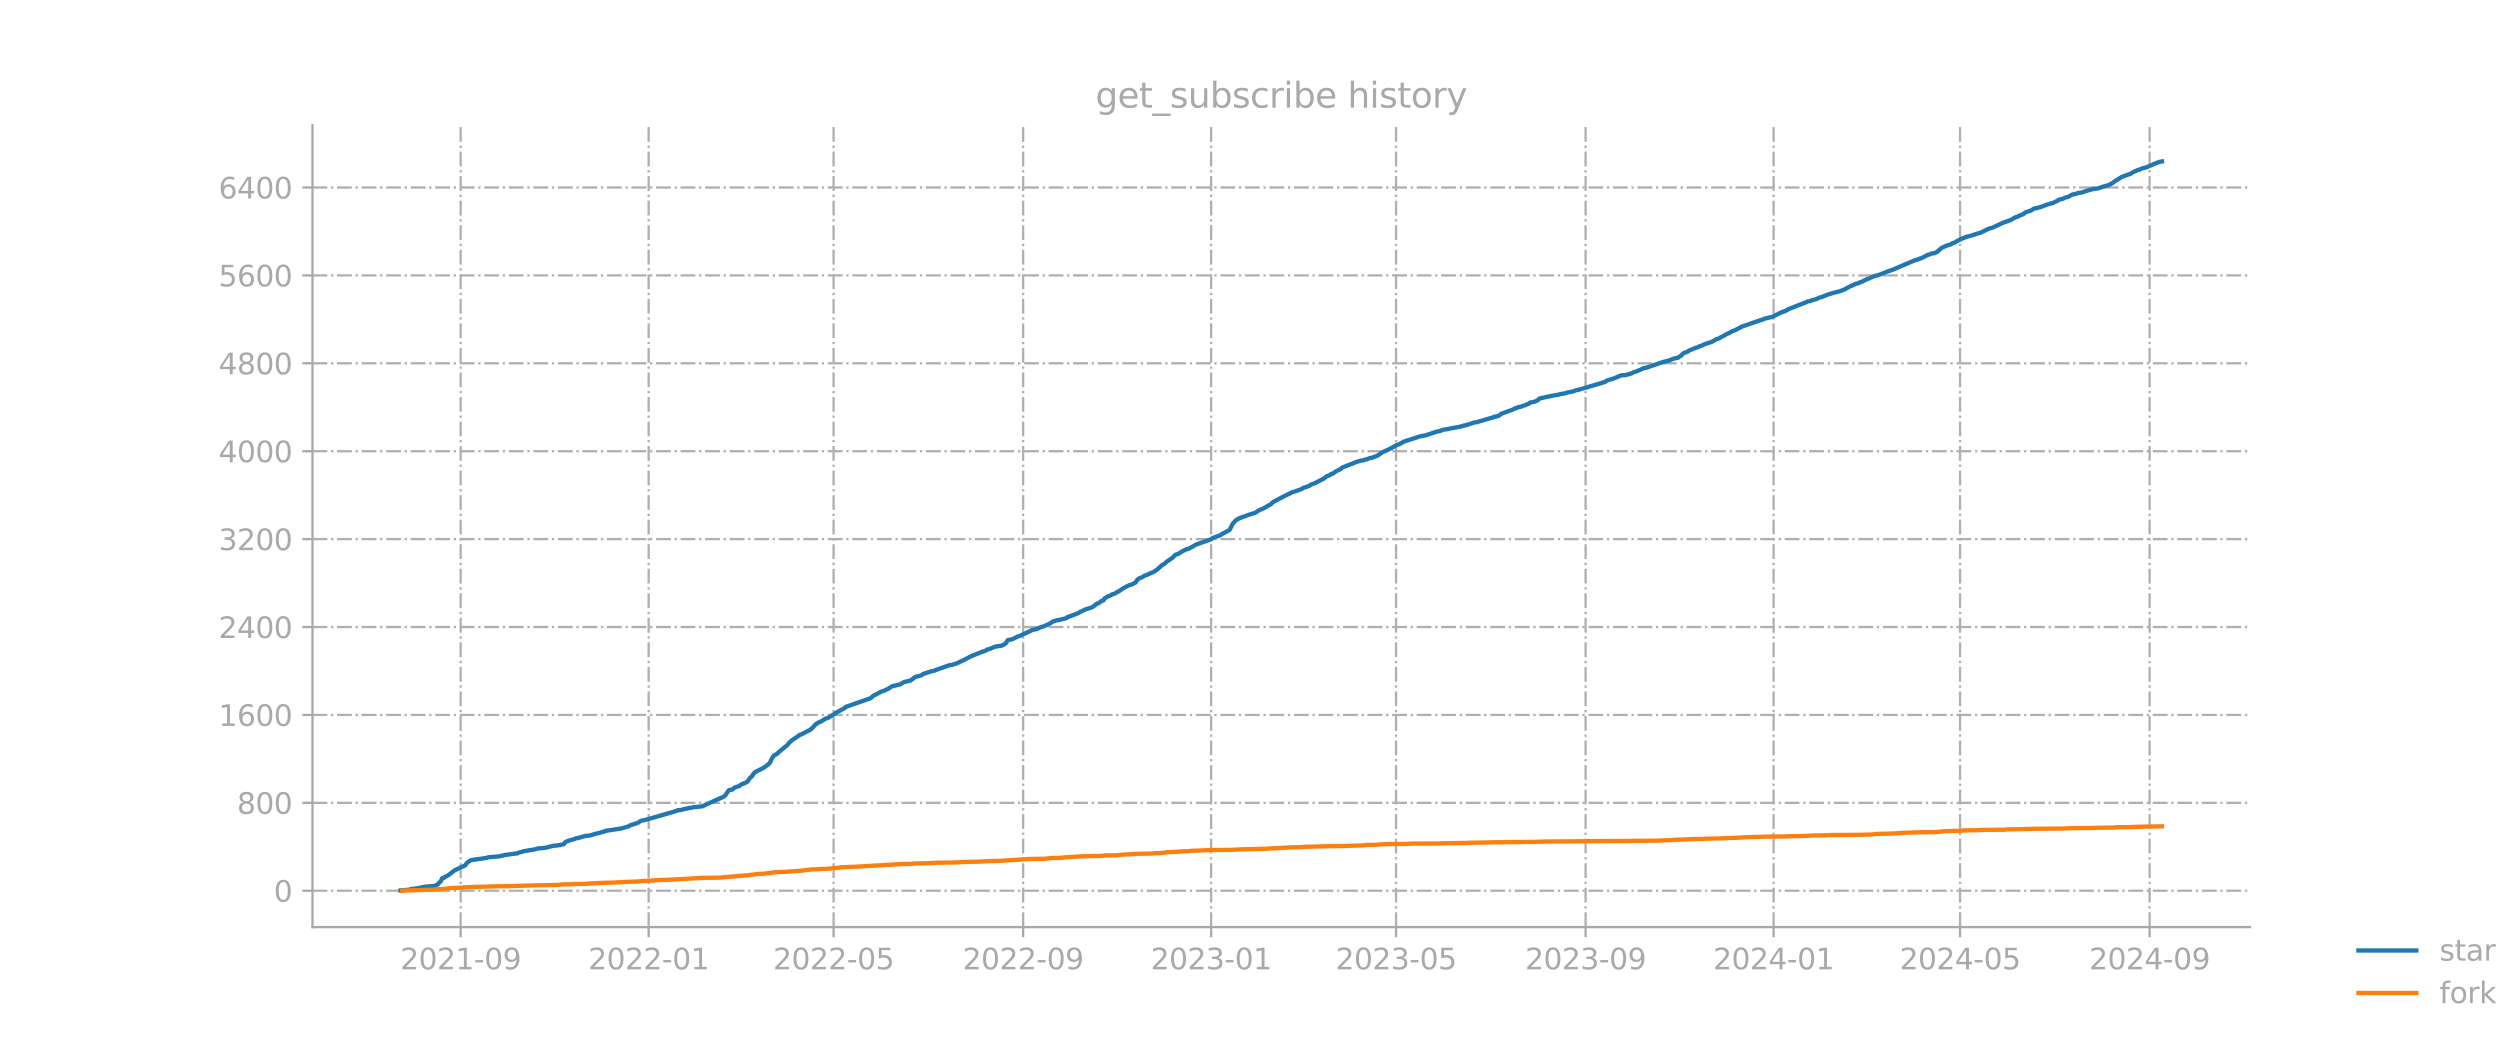 <?xml version="1.0" encoding="utf-8" standalone="no"?>
<!DOCTYPE svg PUBLIC "-//W3C//DTD SVG 1.1//EN"
  "http://www.w3.org/Graphics/SVG/1.1/DTD/svg11.dtd">
<svg xmlns:xlink="http://www.w3.org/1999/xlink" width="864pt" height="360pt" viewBox="0 0 864 360" xmlns="http://www.w3.org/2000/svg" version="1.1">
 <defs>
  <style type="text/css">*{stroke-linejoin: round; stroke-linecap: butt}</style>
 </defs>
 <g id="figure_1">
  <g id="patch_1">
   <path d="M 0 360 
L 864 360 
L 864 0 
L 0 0 
L 0 360 
z
" style="fill: none; opacity: 0"/>
  </g>
  <g id="axes_1">
   <g id="patch_2">
    <path d="M 108 320.4 
L 777.6 320.4 
L 777.6 43.2 
L 108 43.2 
L 108 320.4 
z
" style="fill: none; opacity: 0"/>
   </g>
   <g id="matplotlib.axis_1">
    <g id="xtick_1">
     <g id="line2d_1">
      <path d="M 159.207 320.4 
L 159.207 43.2 
" clip-path="url(#p346db6ccb6)" style="fill: none; stroke-dasharray: 5.12,1.28,0.8,1.28; stroke-dashoffset: 0; stroke: #b0b0b0; stroke-width: 0.8"/>
     </g>
     <g id="line2d_2">
      <defs>
       <path id="m06e0263da1" d="M 0 0 
L 0 3.5 
" style="stroke: #a9a9a9; stroke-width: 0.8"/>
      </defs>
      <g>
       <use xlink:href="#m06e0263da1" x="159.207" y="320.4" style="fill: #a9a9a9; stroke: #a9a9a9; stroke-width: 0.8"/>
      </g>
     </g>
     <g id="text_1">
      <!-- 2021-09 -->
      <g style="fill: #a9a9a9" transform="translate(138.315 334.998) scale(0.1 -0.1)">
       <defs>
        <path id="DejaVuSans-32" d="M 1228 531 
L 3431 531 
L 3431 0 
L 469 0 
L 469 531 
Q 828 903 1448 1529 
Q 2069 2156 2228 2338 
Q 2531 2678 2651 2914 
Q 2772 3150 2772 3378 
Q 2772 3750 2511 3984 
Q 2250 4219 1831 4219 
Q 1534 4219 1204 4116 
Q 875 4013 500 3803 
L 500 4441 
Q 881 4594 1212 4672 
Q 1544 4750 1819 4750 
Q 2544 4750 2975 4387 
Q 3406 4025 3406 3419 
Q 3406 3131 3298 2873 
Q 3191 2616 2906 2266 
Q 2828 2175 2409 1742 
Q 1991 1309 1228 531 
z
" transform="scale(0.016)"/>
        <path id="DejaVuSans-30" d="M 2034 4250 
Q 1547 4250 1301 3770 
Q 1056 3291 1056 2328 
Q 1056 1369 1301 889 
Q 1547 409 2034 409 
Q 2525 409 2770 889 
Q 3016 1369 3016 2328 
Q 3016 3291 2770 3770 
Q 2525 4250 2034 4250 
z
M 2034 4750 
Q 2819 4750 3233 4129 
Q 3647 3509 3647 2328 
Q 3647 1150 3233 529 
Q 2819 -91 2034 -91 
Q 1250 -91 836 529 
Q 422 1150 422 2328 
Q 422 3509 836 4129 
Q 1250 4750 2034 4750 
z
" transform="scale(0.016)"/>
        <path id="DejaVuSans-31" d="M 794 531 
L 1825 531 
L 1825 4091 
L 703 3866 
L 703 4441 
L 1819 4666 
L 2450 4666 
L 2450 531 
L 3481 531 
L 3481 0 
L 794 0 
L 794 531 
z
" transform="scale(0.016)"/>
        <path id="DejaVuSans-2d" d="M 313 2009 
L 1997 2009 
L 1997 1497 
L 313 1497 
L 313 2009 
z
" transform="scale(0.016)"/>
        <path id="DejaVuSans-39" d="M 703 97 
L 703 672 
Q 941 559 1184 500 
Q 1428 441 1663 441 
Q 2288 441 2617 861 
Q 2947 1281 2994 2138 
Q 2813 1869 2534 1725 
Q 2256 1581 1919 1581 
Q 1219 1581 811 2004 
Q 403 2428 403 3163 
Q 403 3881 828 4315 
Q 1253 4750 1959 4750 
Q 2769 4750 3195 4129 
Q 3622 3509 3622 2328 
Q 3622 1225 3098 567 
Q 2575 -91 1691 -91 
Q 1453 -91 1209 -44 
Q 966 3 703 97 
z
M 1959 2075 
Q 2384 2075 2632 2365 
Q 2881 2656 2881 3163 
Q 2881 3666 2632 3958 
Q 2384 4250 1959 4250 
Q 1534 4250 1286 3958 
Q 1038 3666 1038 3163 
Q 1038 2656 1286 2365 
Q 1534 2075 1959 2075 
z
" transform="scale(0.016)"/>
       </defs>
       <use xlink:href="#DejaVuSans-32"/>
       <use xlink:href="#DejaVuSans-30" x="63.623"/>
       <use xlink:href="#DejaVuSans-32" x="127.246"/>
       <use xlink:href="#DejaVuSans-31" x="190.869"/>
       <use xlink:href="#DejaVuSans-2d" x="254.492"/>
       <use xlink:href="#DejaVuSans-30" x="290.576"/>
       <use xlink:href="#DejaVuSans-39" x="354.199"/>
      </g>
     </g>
    </g>
    <g id="xtick_2">
     <g id="line2d_3">
      <path d="M 224.18 320.4 
L 224.18 43.2 
" clip-path="url(#p346db6ccb6)" style="fill: none; stroke-dasharray: 5.12,1.28,0.8,1.28; stroke-dashoffset: 0; stroke: #b0b0b0; stroke-width: 0.8"/>
     </g>
     <g id="line2d_4">
      <g>
       <use xlink:href="#m06e0263da1" x="224.18" y="320.4" style="fill: #a9a9a9; stroke: #a9a9a9; stroke-width: 0.8"/>
      </g>
     </g>
     <g id="text_2">
      <!-- 2022-01 -->
      <g style="fill: #a9a9a9" transform="translate(203.289 334.998) scale(0.1 -0.1)">
       <use xlink:href="#DejaVuSans-32"/>
       <use xlink:href="#DejaVuSans-30" x="63.623"/>
       <use xlink:href="#DejaVuSans-32" x="127.246"/>
       <use xlink:href="#DejaVuSans-32" x="190.869"/>
       <use xlink:href="#DejaVuSans-2d" x="254.492"/>
       <use xlink:href="#DejaVuSans-30" x="290.576"/>
       <use xlink:href="#DejaVuSans-31" x="354.199"/>
      </g>
     </g>
    </g>
    <g id="xtick_3">
     <g id="line2d_5">
      <path d="M 288.088 320.4 
L 288.088 43.2 
" clip-path="url(#p346db6ccb6)" style="fill: none; stroke-dasharray: 5.12,1.28,0.8,1.28; stroke-dashoffset: 0; stroke: #b0b0b0; stroke-width: 0.8"/>
     </g>
     <g id="line2d_6">
      <g>
       <use xlink:href="#m06e0263da1" x="288.088" y="320.4" style="fill: #a9a9a9; stroke: #a9a9a9; stroke-width: 0.8"/>
      </g>
     </g>
     <g id="text_3">
      <!-- 2022-05 -->
      <g style="fill: #a9a9a9" transform="translate(267.197 334.998) scale(0.1 -0.1)">
       <defs>
        <path id="DejaVuSans-35" d="M 691 4666 
L 3169 4666 
L 3169 4134 
L 1269 4134 
L 1269 2991 
Q 1406 3038 1543 3061 
Q 1681 3084 1819 3084 
Q 2600 3084 3056 2656 
Q 3513 2228 3513 1497 
Q 3513 744 3044 326 
Q 2575 -91 1722 -91 
Q 1428 -91 1123 -41 
Q 819 9 494 109 
L 494 744 
Q 775 591 1075 516 
Q 1375 441 1709 441 
Q 2250 441 2565 725 
Q 2881 1009 2881 1497 
Q 2881 1984 2565 2268 
Q 2250 2553 1709 2553 
Q 1456 2553 1204 2497 
Q 953 2441 691 2322 
L 691 4666 
z
" transform="scale(0.016)"/>
       </defs>
       <use xlink:href="#DejaVuSans-32"/>
       <use xlink:href="#DejaVuSans-30" x="63.623"/>
       <use xlink:href="#DejaVuSans-32" x="127.246"/>
       <use xlink:href="#DejaVuSans-32" x="190.869"/>
       <use xlink:href="#DejaVuSans-2d" x="254.492"/>
       <use xlink:href="#DejaVuSans-30" x="290.576"/>
       <use xlink:href="#DejaVuSans-35" x="354.199"/>
      </g>
     </g>
    </g>
    <g id="xtick_4">
     <g id="line2d_7">
      <path d="M 353.595 320.4 
L 353.595 43.2 
" clip-path="url(#p346db6ccb6)" style="fill: none; stroke-dasharray: 5.12,1.28,0.8,1.28; stroke-dashoffset: 0; stroke: #b0b0b0; stroke-width: 0.8"/>
     </g>
     <g id="line2d_8">
      <g>
       <use xlink:href="#m06e0263da1" x="353.595" y="320.4" style="fill: #a9a9a9; stroke: #a9a9a9; stroke-width: 0.8"/>
      </g>
     </g>
     <g id="text_4">
      <!-- 2022-09 -->
      <g style="fill: #a9a9a9" transform="translate(332.703 334.998) scale(0.1 -0.1)">
       <use xlink:href="#DejaVuSans-32"/>
       <use xlink:href="#DejaVuSans-30" x="63.623"/>
       <use xlink:href="#DejaVuSans-32" x="127.246"/>
       <use xlink:href="#DejaVuSans-32" x="190.869"/>
       <use xlink:href="#DejaVuSans-2d" x="254.492"/>
       <use xlink:href="#DejaVuSans-30" x="290.576"/>
       <use xlink:href="#DejaVuSans-39" x="354.199"/>
      </g>
     </g>
    </g>
    <g id="xtick_5">
     <g id="line2d_9">
      <path d="M 418.568 320.4 
L 418.568 43.2 
" clip-path="url(#p346db6ccb6)" style="fill: none; stroke-dasharray: 5.12,1.28,0.8,1.28; stroke-dashoffset: 0; stroke: #b0b0b0; stroke-width: 0.8"/>
     </g>
     <g id="line2d_10">
      <g>
       <use xlink:href="#m06e0263da1" x="418.568" y="320.4" style="fill: #a9a9a9; stroke: #a9a9a9; stroke-width: 0.8"/>
      </g>
     </g>
     <g id="text_5">
      <!-- 2023-01 -->
      <g style="fill: #a9a9a9" transform="translate(397.677 334.998) scale(0.1 -0.1)">
       <defs>
        <path id="DejaVuSans-33" d="M 2597 2516 
Q 3050 2419 3304 2112 
Q 3559 1806 3559 1356 
Q 3559 666 3084 287 
Q 2609 -91 1734 -91 
Q 1441 -91 1130 -33 
Q 819 25 488 141 
L 488 750 
Q 750 597 1062 519 
Q 1375 441 1716 441 
Q 2309 441 2620 675 
Q 2931 909 2931 1356 
Q 2931 1769 2642 2001 
Q 2353 2234 1838 2234 
L 1294 2234 
L 1294 2753 
L 1863 2753 
Q 2328 2753 2575 2939 
Q 2822 3125 2822 3475 
Q 2822 3834 2567 4026 
Q 2313 4219 1838 4219 
Q 1578 4219 1281 4162 
Q 984 4106 628 3988 
L 628 4550 
Q 988 4650 1302 4700 
Q 1616 4750 1894 4750 
Q 2613 4750 3031 4423 
Q 3450 4097 3450 3541 
Q 3450 3153 3228 2886 
Q 3006 2619 2597 2516 
z
" transform="scale(0.016)"/>
       </defs>
       <use xlink:href="#DejaVuSans-32"/>
       <use xlink:href="#DejaVuSans-30" x="63.623"/>
       <use xlink:href="#DejaVuSans-32" x="127.246"/>
       <use xlink:href="#DejaVuSans-33" x="190.869"/>
       <use xlink:href="#DejaVuSans-2d" x="254.492"/>
       <use xlink:href="#DejaVuSans-30" x="290.576"/>
       <use xlink:href="#DejaVuSans-31" x="354.199"/>
      </g>
     </g>
    </g>
    <g id="xtick_6">
     <g id="line2d_11">
      <path d="M 482.476 320.4 
L 482.476 43.2 
" clip-path="url(#p346db6ccb6)" style="fill: none; stroke-dasharray: 5.12,1.28,0.8,1.28; stroke-dashoffset: 0; stroke: #b0b0b0; stroke-width: 0.8"/>
     </g>
     <g id="line2d_12">
      <g>
       <use xlink:href="#m06e0263da1" x="482.476" y="320.4" style="fill: #a9a9a9; stroke: #a9a9a9; stroke-width: 0.8"/>
      </g>
     </g>
     <g id="text_6">
      <!-- 2023-05 -->
      <g style="fill: #a9a9a9" transform="translate(461.585 334.998) scale(0.1 -0.1)">
       <use xlink:href="#DejaVuSans-32"/>
       <use xlink:href="#DejaVuSans-30" x="63.623"/>
       <use xlink:href="#DejaVuSans-32" x="127.246"/>
       <use xlink:href="#DejaVuSans-33" x="190.869"/>
       <use xlink:href="#DejaVuSans-2d" x="254.492"/>
       <use xlink:href="#DejaVuSans-30" x="290.576"/>
       <use xlink:href="#DejaVuSans-35" x="354.199"/>
      </g>
     </g>
    </g>
    <g id="xtick_7">
     <g id="line2d_13">
      <path d="M 547.983 320.4 
L 547.983 43.2 
" clip-path="url(#p346db6ccb6)" style="fill: none; stroke-dasharray: 5.12,1.28,0.8,1.28; stroke-dashoffset: 0; stroke: #b0b0b0; stroke-width: 0.8"/>
     </g>
     <g id="line2d_14">
      <g>
       <use xlink:href="#m06e0263da1" x="547.983" y="320.4" style="fill: #a9a9a9; stroke: #a9a9a9; stroke-width: 0.8"/>
      </g>
     </g>
     <g id="text_7">
      <!-- 2023-09 -->
      <g style="fill: #a9a9a9" transform="translate(527.091 334.998) scale(0.1 -0.1)">
       <use xlink:href="#DejaVuSans-32"/>
       <use xlink:href="#DejaVuSans-30" x="63.623"/>
       <use xlink:href="#DejaVuSans-32" x="127.246"/>
       <use xlink:href="#DejaVuSans-33" x="190.869"/>
       <use xlink:href="#DejaVuSans-2d" x="254.492"/>
       <use xlink:href="#DejaVuSans-30" x="290.576"/>
       <use xlink:href="#DejaVuSans-39" x="354.199"/>
      </g>
     </g>
    </g>
    <g id="xtick_8">
     <g id="line2d_15">
      <path d="M 612.956 320.4 
L 612.956 43.2 
" clip-path="url(#p346db6ccb6)" style="fill: none; stroke-dasharray: 5.12,1.28,0.8,1.28; stroke-dashoffset: 0; stroke: #b0b0b0; stroke-width: 0.8"/>
     </g>
     <g id="line2d_16">
      <g>
       <use xlink:href="#m06e0263da1" x="612.956" y="320.4" style="fill: #a9a9a9; stroke: #a9a9a9; stroke-width: 0.8"/>
      </g>
     </g>
     <g id="text_8">
      <!-- 2024-01 -->
      <g style="fill: #a9a9a9" transform="translate(592.065 334.998) scale(0.1 -0.1)">
       <defs>
        <path id="DejaVuSans-34" d="M 2419 4116 
L 825 1625 
L 2419 1625 
L 2419 4116 
z
M 2253 4666 
L 3047 4666 
L 3047 1625 
L 3713 1625 
L 3713 1100 
L 3047 1100 
L 3047 0 
L 2419 0 
L 2419 1100 
L 313 1100 
L 313 1709 
L 2253 4666 
z
" transform="scale(0.016)"/>
       </defs>
       <use xlink:href="#DejaVuSans-32"/>
       <use xlink:href="#DejaVuSans-30" x="63.623"/>
       <use xlink:href="#DejaVuSans-32" x="127.246"/>
       <use xlink:href="#DejaVuSans-34" x="190.869"/>
       <use xlink:href="#DejaVuSans-2d" x="254.492"/>
       <use xlink:href="#DejaVuSans-30" x="290.576"/>
       <use xlink:href="#DejaVuSans-31" x="354.199"/>
      </g>
     </g>
    </g>
    <g id="xtick_9">
     <g id="line2d_17">
      <path d="M 677.397 320.4 
L 677.397 43.2 
" clip-path="url(#p346db6ccb6)" style="fill: none; stroke-dasharray: 5.12,1.28,0.8,1.28; stroke-dashoffset: 0; stroke: #b0b0b0; stroke-width: 0.8"/>
     </g>
     <g id="line2d_18">
      <g>
       <use xlink:href="#m06e0263da1" x="677.397" y="320.4" style="fill: #a9a9a9; stroke: #a9a9a9; stroke-width: 0.8"/>
      </g>
     </g>
     <g id="text_9">
      <!-- 2024-05 -->
      <g style="fill: #a9a9a9" transform="translate(656.506 334.998) scale(0.1 -0.1)">
       <use xlink:href="#DejaVuSans-32"/>
       <use xlink:href="#DejaVuSans-30" x="63.623"/>
       <use xlink:href="#DejaVuSans-32" x="127.246"/>
       <use xlink:href="#DejaVuSans-34" x="190.869"/>
       <use xlink:href="#DejaVuSans-2d" x="254.492"/>
       <use xlink:href="#DejaVuSans-30" x="290.576"/>
       <use xlink:href="#DejaVuSans-35" x="354.199"/>
      </g>
     </g>
    </g>
    <g id="xtick_10">
     <g id="line2d_19">
      <path d="M 742.903 320.4 
L 742.903 43.2 
" clip-path="url(#p346db6ccb6)" style="fill: none; stroke-dasharray: 5.12,1.28,0.8,1.28; stroke-dashoffset: 0; stroke: #b0b0b0; stroke-width: 0.8"/>
     </g>
     <g id="line2d_20">
      <g>
       <use xlink:href="#m06e0263da1" x="742.903" y="320.4" style="fill: #a9a9a9; stroke: #a9a9a9; stroke-width: 0.8"/>
      </g>
     </g>
     <g id="text_10">
      <!-- 2024-09 -->
      <g style="fill: #a9a9a9" transform="translate(722.012 334.998) scale(0.1 -0.1)">
       <use xlink:href="#DejaVuSans-32"/>
       <use xlink:href="#DejaVuSans-30" x="63.623"/>
       <use xlink:href="#DejaVuSans-32" x="127.246"/>
       <use xlink:href="#DejaVuSans-34" x="190.869"/>
       <use xlink:href="#DejaVuSans-2d" x="254.492"/>
       <use xlink:href="#DejaVuSans-30" x="290.576"/>
       <use xlink:href="#DejaVuSans-39" x="354.199"/>
      </g>
     </g>
    </g>
   </g>
   <g id="matplotlib.axis_2">
    <g id="ytick_1">
     <g id="line2d_21">
      <path d="M 108 307.838 
L 777.6 307.838 
" clip-path="url(#p346db6ccb6)" style="fill: none; stroke-dasharray: 5.12,1.28,0.8,1.28; stroke-dashoffset: 0; stroke: #b0b0b0; stroke-width: 0.8"/>
     </g>
     <g id="line2d_22">
      <defs>
       <path id="me7c1f25a48" d="M 0 0 
L -3.5 0 
" style="stroke: #a9a9a9; stroke-width: 0.8"/>
      </defs>
      <g>
       <use xlink:href="#me7c1f25a48" x="108" y="307.838" style="fill: #a9a9a9; stroke: #a9a9a9; stroke-width: 0.8"/>
      </g>
     </g>
     <g id="text_11">
      <!-- 0 -->
      <g style="fill: #a9a9a9" transform="translate(94.638 311.637) scale(0.1 -0.1)">
       <use xlink:href="#DejaVuSans-30"/>
      </g>
     </g>
    </g>
    <g id="ytick_2">
     <g id="line2d_23">
      <path d="M 108 277.458 
L 777.6 277.458 
" clip-path="url(#p346db6ccb6)" style="fill: none; stroke-dasharray: 5.12,1.28,0.8,1.28; stroke-dashoffset: 0; stroke: #b0b0b0; stroke-width: 0.8"/>
     </g>
     <g id="line2d_24">
      <g>
       <use xlink:href="#me7c1f25a48" x="108" y="277.458" style="fill: #a9a9a9; stroke: #a9a9a9; stroke-width: 0.8"/>
      </g>
     </g>
     <g id="text_12">
      <!-- 800 -->
      <g style="fill: #a9a9a9" transform="translate(81.912 281.257) scale(0.1 -0.1)">
       <defs>
        <path id="DejaVuSans-38" d="M 2034 2216 
Q 1584 2216 1326 1975 
Q 1069 1734 1069 1313 
Q 1069 891 1326 650 
Q 1584 409 2034 409 
Q 2484 409 2743 651 
Q 3003 894 3003 1313 
Q 3003 1734 2745 1975 
Q 2488 2216 2034 2216 
z
M 1403 2484 
Q 997 2584 770 2862 
Q 544 3141 544 3541 
Q 544 4100 942 4425 
Q 1341 4750 2034 4750 
Q 2731 4750 3128 4425 
Q 3525 4100 3525 3541 
Q 3525 3141 3298 2862 
Q 3072 2584 2669 2484 
Q 3125 2378 3379 2068 
Q 3634 1759 3634 1313 
Q 3634 634 3220 271 
Q 2806 -91 2034 -91 
Q 1263 -91 848 271 
Q 434 634 434 1313 
Q 434 1759 690 2068 
Q 947 2378 1403 2484 
z
M 1172 3481 
Q 1172 3119 1398 2916 
Q 1625 2713 2034 2713 
Q 2441 2713 2670 2916 
Q 2900 3119 2900 3481 
Q 2900 3844 2670 4047 
Q 2441 4250 2034 4250 
Q 1625 4250 1398 4047 
Q 1172 3844 1172 3481 
z
" transform="scale(0.016)"/>
       </defs>
       <use xlink:href="#DejaVuSans-38"/>
       <use xlink:href="#DejaVuSans-30" x="63.623"/>
       <use xlink:href="#DejaVuSans-30" x="127.246"/>
      </g>
     </g>
    </g>
    <g id="ytick_3">
     <g id="line2d_25">
      <path d="M 108 247.078 
L 777.6 247.078 
" clip-path="url(#p346db6ccb6)" style="fill: none; stroke-dasharray: 5.12,1.28,0.8,1.28; stroke-dashoffset: 0; stroke: #b0b0b0; stroke-width: 0.8"/>
     </g>
     <g id="line2d_26">
      <g>
       <use xlink:href="#me7c1f25a48" x="108" y="247.078" style="fill: #a9a9a9; stroke: #a9a9a9; stroke-width: 0.8"/>
      </g>
     </g>
     <g id="text_13">
      <!-- 1600 -->
      <g style="fill: #a9a9a9" transform="translate(75.55 250.878) scale(0.1 -0.1)">
       <defs>
        <path id="DejaVuSans-36" d="M 2113 2584 
Q 1688 2584 1439 2293 
Q 1191 2003 1191 1497 
Q 1191 994 1439 701 
Q 1688 409 2113 409 
Q 2538 409 2786 701 
Q 3034 994 3034 1497 
Q 3034 2003 2786 2293 
Q 2538 2584 2113 2584 
z
M 3366 4563 
L 3366 3988 
Q 3128 4100 2886 4159 
Q 2644 4219 2406 4219 
Q 1781 4219 1451 3797 
Q 1122 3375 1075 2522 
Q 1259 2794 1537 2939 
Q 1816 3084 2150 3084 
Q 2853 3084 3261 2657 
Q 3669 2231 3669 1497 
Q 3669 778 3244 343 
Q 2819 -91 2113 -91 
Q 1303 -91 875 529 
Q 447 1150 447 2328 
Q 447 3434 972 4092 
Q 1497 4750 2381 4750 
Q 2619 4750 2861 4703 
Q 3103 4656 3366 4563 
z
" transform="scale(0.016)"/>
       </defs>
       <use xlink:href="#DejaVuSans-31"/>
       <use xlink:href="#DejaVuSans-36" x="63.623"/>
       <use xlink:href="#DejaVuSans-30" x="127.246"/>
       <use xlink:href="#DejaVuSans-30" x="190.869"/>
      </g>
     </g>
    </g>
    <g id="ytick_4">
     <g id="line2d_27">
      <path d="M 108 216.699 
L 777.6 216.699 
" clip-path="url(#p346db6ccb6)" style="fill: none; stroke-dasharray: 5.12,1.28,0.8,1.28; stroke-dashoffset: 0; stroke: #b0b0b0; stroke-width: 0.8"/>
     </g>
     <g id="line2d_28">
      <g>
       <use xlink:href="#me7c1f25a48" x="108" y="216.699" style="fill: #a9a9a9; stroke: #a9a9a9; stroke-width: 0.8"/>
      </g>
     </g>
     <g id="text_14">
      <!-- 2400 -->
      <g style="fill: #a9a9a9" transform="translate(75.55 220.498) scale(0.1 -0.1)">
       <use xlink:href="#DejaVuSans-32"/>
       <use xlink:href="#DejaVuSans-34" x="63.623"/>
       <use xlink:href="#DejaVuSans-30" x="127.246"/>
       <use xlink:href="#DejaVuSans-30" x="190.869"/>
      </g>
     </g>
    </g>
    <g id="ytick_5">
     <g id="line2d_29">
      <path d="M 108 186.319 
L 777.6 186.319 
" clip-path="url(#p346db6ccb6)" style="fill: none; stroke-dasharray: 5.12,1.28,0.8,1.28; stroke-dashoffset: 0; stroke: #b0b0b0; stroke-width: 0.8"/>
     </g>
     <g id="line2d_30">
      <g>
       <use xlink:href="#me7c1f25a48" x="108" y="186.319" style="fill: #a9a9a9; stroke: #a9a9a9; stroke-width: 0.8"/>
      </g>
     </g>
     <g id="text_15">
      <!-- 3200 -->
      <g style="fill: #a9a9a9" transform="translate(75.55 190.118) scale(0.1 -0.1)">
       <use xlink:href="#DejaVuSans-33"/>
       <use xlink:href="#DejaVuSans-32" x="63.623"/>
       <use xlink:href="#DejaVuSans-30" x="127.246"/>
       <use xlink:href="#DejaVuSans-30" x="190.869"/>
      </g>
     </g>
    </g>
    <g id="ytick_6">
     <g id="line2d_31">
      <path d="M 108 155.939 
L 777.6 155.939 
" clip-path="url(#p346db6ccb6)" style="fill: none; stroke-dasharray: 5.12,1.28,0.8,1.28; stroke-dashoffset: 0; stroke: #b0b0b0; stroke-width: 0.8"/>
     </g>
     <g id="line2d_32">
      <g>
       <use xlink:href="#me7c1f25a48" x="108" y="155.939" style="fill: #a9a9a9; stroke: #a9a9a9; stroke-width: 0.8"/>
      </g>
     </g>
     <g id="text_16">
      <!-- 4000 -->
      <g style="fill: #a9a9a9" transform="translate(75.55 159.738) scale(0.1 -0.1)">
       <use xlink:href="#DejaVuSans-34"/>
       <use xlink:href="#DejaVuSans-30" x="63.623"/>
       <use xlink:href="#DejaVuSans-30" x="127.246"/>
       <use xlink:href="#DejaVuSans-30" x="190.869"/>
      </g>
     </g>
    </g>
    <g id="ytick_7">
     <g id="line2d_33">
      <path d="M 108 125.559 
L 777.6 125.559 
" clip-path="url(#p346db6ccb6)" style="fill: none; stroke-dasharray: 5.12,1.28,0.8,1.28; stroke-dashoffset: 0; stroke: #b0b0b0; stroke-width: 0.8"/>
     </g>
     <g id="line2d_34">
      <g>
       <use xlink:href="#me7c1f25a48" x="108" y="125.559" style="fill: #a9a9a9; stroke: #a9a9a9; stroke-width: 0.8"/>
      </g>
     </g>
     <g id="text_17">
      <!-- 4800 -->
      <g style="fill: #a9a9a9" transform="translate(75.55 129.359) scale(0.1 -0.1)">
       <use xlink:href="#DejaVuSans-34"/>
       <use xlink:href="#DejaVuSans-38" x="63.623"/>
       <use xlink:href="#DejaVuSans-30" x="127.246"/>
       <use xlink:href="#DejaVuSans-30" x="190.869"/>
      </g>
     </g>
    </g>
    <g id="ytick_8">
     <g id="line2d_35">
      <path d="M 108 95.18 
L 777.6 95.18 
" clip-path="url(#p346db6ccb6)" style="fill: none; stroke-dasharray: 5.12,1.28,0.8,1.28; stroke-dashoffset: 0; stroke: #b0b0b0; stroke-width: 0.8"/>
     </g>
     <g id="line2d_36">
      <g>
       <use xlink:href="#me7c1f25a48" x="108" y="95.18" style="fill: #a9a9a9; stroke: #a9a9a9; stroke-width: 0.8"/>
      </g>
     </g>
     <g id="text_18">
      <!-- 5600 -->
      <g style="fill: #a9a9a9" transform="translate(75.55 98.979) scale(0.1 -0.1)">
       <use xlink:href="#DejaVuSans-35"/>
       <use xlink:href="#DejaVuSans-36" x="63.623"/>
       <use xlink:href="#DejaVuSans-30" x="127.246"/>
       <use xlink:href="#DejaVuSans-30" x="190.869"/>
      </g>
     </g>
    </g>
    <g id="ytick_9">
     <g id="line2d_37">
      <path d="M 108 64.8 
L 777.6 64.8 
" clip-path="url(#p346db6ccb6)" style="fill: none; stroke-dasharray: 5.12,1.28,0.8,1.28; stroke-dashoffset: 0; stroke: #b0b0b0; stroke-width: 0.8"/>
     </g>
     <g id="line2d_38">
      <g>
       <use xlink:href="#me7c1f25a48" x="108" y="64.8" style="fill: #a9a9a9; stroke: #a9a9a9; stroke-width: 0.8"/>
      </g>
     </g>
     <g id="text_19">
      <!-- 6400 -->
      <g style="fill: #a9a9a9" transform="translate(75.55 68.599) scale(0.1 -0.1)">
       <use xlink:href="#DejaVuSans-36"/>
       <use xlink:href="#DejaVuSans-34" x="63.623"/>
       <use xlink:href="#DejaVuSans-30" x="127.246"/>
       <use xlink:href="#DejaVuSans-30" x="190.869"/>
      </g>
     </g>
    </g>
   </g>
   <g id="line2d_39">
    <path d="M 138.436 307.724 
L 141.632 307.458 
L 142.164 307.23 
L 143.762 307.078 
L 146.957 306.433 
L 150.153 306.167 
L 151.218 305.749 
L 151.751 305.066 
L 152.283 304.686 
L 152.816 303.509 
L 153.348 303.433 
L 153.881 303.015 
L 154.946 302.484 
L 157.076 300.813 
L 159.207 299.787 
L 160.804 299.066 
L 161.337 298.23 
L 162.402 297.471 
L 162.935 297.243 
L 168.26 296.484 
L 168.793 296.256 
L 172.521 295.952 
L 174.651 295.458 
L 178.912 294.889 
L 179.444 294.585 
L 179.977 294.509 
L 181.042 294.167 
L 184.77 293.559 
L 185.835 293.256 
L 187.433 293.104 
L 188.498 292.99 
L 191.161 292.306 
L 192.226 292.23 
L 193.291 292.078 
L 194.356 291.851 
L 194.889 291.699 
L 195.421 290.977 
L 197.019 290.37 
L 198.617 289.952 
L 199.149 289.686 
L 199.682 289.648 
L 202.345 288.889 
L 203.41 288.813 
L 203.942 288.737 
L 205.54 288.243 
L 207.67 287.711 
L 208.203 287.484 
L 208.736 287.408 
L 209.268 287.142 
L 214.594 286.344 
L 217.257 285.585 
L 217.789 285.243 
L 220.452 284.37 
L 221.517 283.648 
L 223.115 283.344 
L 233.234 280.42 
L 234.299 280.003 
L 235.364 279.927 
L 236.962 279.471 
L 237.494 279.471 
L 238.027 279.243 
L 239.092 279.129 
L 239.625 278.939 
L 240.69 278.901 
L 242.82 278.635 
L 243.885 278.104 
L 250.276 275.256 
L 250.809 274.686 
L 251.874 273.091 
L 252.406 272.939 
L 252.939 272.939 
L 254.004 272.142 
L 255.602 271.61 
L 256.134 271.116 
L 257.199 270.699 
L 258.265 270.205 
L 259.33 268.686 
L 259.862 268.344 
L 260.395 267.433 
L 260.927 266.863 
L 264.123 265.23 
L 265.188 264.395 
L 265.721 264.053 
L 266.253 263.256 
L 266.786 262.078 
L 267.318 261.281 
L 267.851 260.863 
L 268.383 260.635 
L 269.981 259.23 
L 272.111 257.484 
L 272.644 256.762 
L 273.709 255.813 
L 275.839 254.408 
L 276.372 253.952 
L 276.905 253.838 
L 277.97 253.268 
L 280.1 252.167 
L 281.165 251.142 
L 281.698 250.496 
L 282.763 249.737 
L 283.828 249.319 
L 284.893 248.597 
L 285.426 248.294 
L 285.958 248.218 
L 289.686 245.901 
L 291.816 244.762 
L 292.349 244.268 
L 300.87 241.306 
L 301.935 240.357 
L 303 239.863 
L 304.066 239.294 
L 304.598 238.99 
L 305.663 238.686 
L 306.196 238.344 
L 306.728 238.192 
L 308.326 237.167 
L 310.989 236.559 
L 312.587 235.648 
L 313.119 235.572 
L 314.184 235.306 
L 314.717 235.154 
L 316.315 233.939 
L 317.912 233.559 
L 318.445 233.37 
L 318.978 232.952 
L 322.173 231.889 
L 322.706 231.851 
L 323.771 231.433 
L 328.031 229.914 
L 329.096 229.762 
L 330.694 229.23 
L 333.357 227.977 
L 335.487 226.838 
L 339.748 225.129 
L 340.28 225.053 
L 341.345 224.408 
L 341.878 224.332 
L 344.008 223.458 
L 346.139 223.154 
L 347.204 222.623 
L 347.736 222.167 
L 348.269 221.218 
L 349.867 220.914 
L 351.997 219.851 
L 352.529 219.737 
L 356.79 217.724 
L 358.388 217.382 
L 359.453 216.851 
L 359.985 216.623 
L 360.518 216.547 
L 362.648 215.597 
L 364.246 214.61 
L 364.779 214.534 
L 365.311 214.344 
L 365.844 214.306 
L 368.507 213.661 
L 369.039 213.243 
L 370.637 212.673 
L 372.767 211.838 
L 373.3 211.458 
L 373.832 211.268 
L 374.897 210.699 
L 377.56 209.825 
L 379.158 208.572 
L 379.69 208.458 
L 380.756 207.623 
L 381.288 207.547 
L 381.821 206.711 
L 382.353 206.484 
L 382.886 206.066 
L 383.418 205.99 
L 384.484 205.344 
L 385.016 205.23 
L 385.549 205.003 
L 386.081 204.585 
L 386.614 204.395 
L 388.212 203.294 
L 390.342 202.192 
L 390.874 202.116 
L 392.472 201.319 
L 393.005 200.446 
L 393.537 199.99 
L 394.07 199.686 
L 394.602 199.572 
L 395.668 198.889 
L 396.2 198.775 
L 397.265 198.243 
L 398.863 197.559 
L 399.928 196.8 
L 401.526 195.357 
L 402.591 194.749 
L 403.124 194.18 
L 405.254 192.737 
L 405.786 192.129 
L 406.319 191.711 
L 407.384 191.332 
L 408.449 190.61 
L 410.047 189.813 
L 410.58 189.737 
L 412.177 188.901 
L 413.242 188.256 
L 418.568 186.357 
L 419.101 185.939 
L 421.231 185.142 
L 421.763 184.99 
L 422.296 184.572 
L 424.959 183.129 
L 426.024 181.041 
L 427.089 179.825 
L 428.154 179.18 
L 429.752 178.534 
L 430.285 178.458 
L 430.817 178.154 
L 433.48 177.319 
L 434.013 177.091 
L 435.078 176.37 
L 436.675 175.686 
L 437.741 175.116 
L 438.273 174.737 
L 438.806 174.509 
L 439.338 174.129 
L 439.871 173.559 
L 440.936 172.99 
L 443.599 171.585 
L 446.794 170.028 
L 447.327 169.914 
L 448.925 169.344 
L 449.99 168.927 
L 450.522 168.547 
L 451.587 168.243 
L 452.653 167.825 
L 453.185 167.408 
L 454.25 167.066 
L 457.446 165.433 
L 458.511 164.597 
L 459.576 164.218 
L 460.109 163.762 
L 460.641 163.686 
L 461.706 162.889 
L 462.771 162.357 
L 463.304 162.129 
L 463.837 161.597 
L 467.564 160.154 
L 468.63 159.699 
L 470.227 159.205 
L 471.292 159.053 
L 471.825 158.825 
L 472.358 158.749 
L 473.423 158.294 
L 473.955 158.256 
L 476.086 157.458 
L 477.683 156.357 
L 480.346 155.104 
L 483.009 153.661 
L 483.542 153.547 
L 485.139 152.635 
L 486.737 152.104 
L 487.802 151.762 
L 489.932 151.078 
L 490.998 150.737 
L 492.595 150.471 
L 494.726 149.787 
L 495.258 149.559 
L 495.791 149.484 
L 496.323 149.218 
L 497.388 149.028 
L 498.986 148.458 
L 500.051 148.344 
L 501.649 148.003 
L 502.714 147.813 
L 503.779 147.623 
L 504.844 147.395 
L 505.377 147.281 
L 505.91 147.053 
L 506.442 147.015 
L 509.105 146.142 
L 509.638 145.952 
L 510.17 145.952 
L 516.028 144.243 
L 516.561 143.977 
L 517.093 143.977 
L 518.159 143.597 
L 518.691 143.066 
L 519.756 142.648 
L 522.952 141.509 
L 523.484 141.167 
L 524.017 141.053 
L 524.549 140.749 
L 525.615 140.559 
L 526.68 140.142 
L 527.212 140.028 
L 527.745 139.686 
L 528.277 139.572 
L 528.81 139.116 
L 530.408 138.813 
L 531.473 138.319 
L 532.005 137.749 
L 534.136 137.256 
L 537.864 136.496 
L 538.396 136.496 
L 538.929 136.268 
L 541.059 135.889 
L 541.592 135.661 
L 543.722 135.281 
L 544.787 134.825 
L 545.32 134.787 
L 554.373 132.091 
L 554.906 131.863 
L 555.439 131.484 
L 556.504 131.18 
L 557.569 130.838 
L 558.634 130.42 
L 560.232 129.737 
L 561.829 129.623 
L 563.96 129.015 
L 564.492 128.673 
L 565.557 128.37 
L 568.22 127.192 
L 568.753 127.154 
L 574.611 125.142 
L 576.741 124.61 
L 577.806 124.192 
L 578.339 123.965 
L 579.404 123.737 
L 579.937 123.623 
L 580.469 123.205 
L 581.002 122.939 
L 581.534 122.294 
L 582.067 121.914 
L 583.132 121.61 
L 583.665 121.192 
L 586.328 120.091 
L 586.86 119.977 
L 587.393 119.635 
L 588.458 119.332 
L 588.99 118.99 
L 591.653 118.116 
L 593.251 117.205 
L 593.784 117.091 
L 594.849 116.484 
L 595.381 116.256 
L 596.446 115.61 
L 598.044 114.851 
L 598.577 114.471 
L 599.642 114.129 
L 600.707 113.522 
L 601.24 113.332 
L 601.772 112.952 
L 608.695 110.559 
L 609.228 110.446 
L 609.761 110.104 
L 610.293 110.028 
L 611.358 109.762 
L 612.423 109.534 
L 616.151 107.711 
L 616.684 107.635 
L 618.282 106.762 
L 621.477 105.509 
L 623.607 104.673 
L 624.14 104.522 
L 624.673 104.18 
L 625.738 104.028 
L 626.27 103.686 
L 626.803 103.648 
L 627.868 103.306 
L 628.933 102.775 
L 629.466 102.699 
L 632.129 101.635 
L 632.661 101.522 
L 633.726 101.18 
L 634.791 100.914 
L 635.857 100.648 
L 637.454 100.041 
L 639.585 98.863 
L 640.65 98.446 
L 641.182 98.104 
L 642.247 97.876 
L 642.78 97.572 
L 643.313 97.458 
L 644.91 96.623 
L 645.975 96.205 
L 647.573 95.484 
L 649.171 95.066 
L 652.366 93.813 
L 653.964 93.281 
L 661.952 89.863 
L 662.485 89.787 
L 664.615 88.952 
L 666.213 88.078 
L 666.746 87.965 
L 667.811 87.547 
L 668.343 87.547 
L 669.408 87.091 
L 670.474 86.142 
L 671.006 85.686 
L 672.604 84.927 
L 673.136 84.813 
L 673.669 84.547 
L 674.202 84.471 
L 674.734 84.091 
L 675.267 83.977 
L 676.332 83.332 
L 677.93 82.534 
L 678.995 82.116 
L 679.527 81.851 
L 681.125 81.471 
L 683.788 80.597 
L 684.32 80.484 
L 686.451 79.458 
L 687.516 78.965 
L 688.581 78.699 
L 692.309 76.952 
L 694.972 76.003 
L 696.57 75.053 
L 697.102 74.939 
L 698.167 74.408 
L 699.232 74.028 
L 699.765 73.572 
L 700.297 73.268 
L 701.895 72.775 
L 702.96 72.053 
L 703.493 72.015 
L 704.558 71.711 
L 705.091 71.597 
L 707.221 70.8 
L 708.819 70.306 
L 709.351 70.23 
L 710.416 69.661 
L 710.949 69.471 
L 711.481 69.053 
L 713.079 68.635 
L 713.612 68.332 
L 714.677 68.066 
L 716.275 67.192 
L 716.807 67.154 
L 718.405 66.661 
L 719.47 66.547 
L 720.535 66.129 
L 723.731 65.218 
L 724.796 65.18 
L 727.991 64.154 
L 728.524 64.078 
L 730.121 63.243 
L 730.654 62.787 
L 731.719 62.142 
L 733.317 61.116 
L 736.512 59.977 
L 737.045 59.559 
L 738.643 58.838 
L 739.175 58.724 
L 740.24 58.23 
L 741.838 57.813 
L 743.436 57.129 
L 744.501 56.635 
L 746.098 55.99 
L 747.164 55.8 
L 747.164 55.8 
" clip-path="url(#p346db6ccb6)" style="fill: none; stroke: #1f77b4; stroke-width: 1.5; stroke-linecap: square"/>
   </g>
   <g id="line2d_40">
    <path d="M 138.969 307.8 
L 140.567 307.724 
L 142.164 307.686 
L 145.36 307.61 
L 148.023 307.496 
L 150.153 307.496 
L 150.685 307.344 
L 152.816 307.268 
L 154.413 307.078 
L 156.011 306.927 
L 159.207 306.775 
L 159.739 306.775 
L 160.272 306.661 
L 162.402 306.585 
L 163.467 306.509 
L 167.728 306.433 
L 170.391 306.319 
L 176.781 306.243 
L 179.444 306.129 
L 182.64 306.053 
L 184.77 305.977 
L 189.563 305.901 
L 191.161 305.863 
L 192.758 305.825 
L 194.356 305.635 
L 197.552 305.597 
L 198.617 305.522 
L 202.345 305.446 
L 208.203 305.104 
L 211.931 305.028 
L 212.996 304.952 
L 214.594 304.876 
L 217.789 304.724 
L 219.92 304.686 
L 221.517 304.534 
L 228.441 304.116 
L 231.104 304.041 
L 235.897 303.775 
L 237.494 303.699 
L 242.82 303.395 
L 248.678 303.319 
L 250.809 303.091 
L 251.874 303.015 
L 258.797 302.446 
L 261.993 302.028 
L 264.123 301.952 
L 268.383 301.382 
L 271.579 301.306 
L 273.177 301.154 
L 274.242 301.116 
L 275.307 301.003 
L 276.905 300.927 
L 277.97 300.775 
L 280.632 300.471 
L 282.763 300.395 
L 283.828 300.319 
L 285.958 300.243 
L 287.023 300.167 
L 289.686 299.901 
L 290.751 299.711 
L 292.349 299.673 
L 293.414 299.597 
L 296.077 299.522 
L 303 299.104 
L 304.598 299.028 
L 311.522 298.61 
L 315.25 298.534 
L 315.782 298.42 
L 320.043 298.344 
L 323.771 298.154 
L 329.629 298.078 
L 333.357 297.889 
L 337.617 297.813 
L 341.878 297.585 
L 345.606 297.509 
L 355.725 296.863 
L 361.051 296.787 
L 363.181 296.559 
L 364.779 296.522 
L 366.376 296.484 
L 368.507 296.256 
L 373.832 295.952 
L 377.028 295.876 
L 378.625 295.838 
L 380.223 295.8 
L 381.821 295.648 
L 386.081 295.572 
L 387.146 295.42 
L 388.212 295.344 
L 390.874 295.23 
L 391.94 295.154 
L 393.005 295.078 
L 397.798 295.003 
L 398.863 294.889 
L 400.993 294.851 
L 401.526 294.737 
L 402.591 294.661 
L 403.124 294.547 
L 404.721 294.471 
L 409.514 294.205 
L 410.58 294.167 
L 412.177 294.015 
L 413.775 293.977 
L 415.373 293.901 
L 418.036 293.787 
L 425.491 293.711 
L 429.219 293.522 
L 433.48 293.446 
L 435.61 293.37 
L 437.741 293.332 
L 438.806 293.218 
L 440.936 293.142 
L 446.262 292.838 
L 449.457 292.8 
L 451.055 292.648 
L 452.653 292.61 
L 456.381 292.534 
L 458.511 292.458 
L 464.902 292.382 
L 467.564 292.268 
L 470.76 292.192 
L 472.358 292.003 
L 475.553 291.965 
L 477.151 291.813 
L 479.281 291.737 
L 485.672 291.661 
L 488.335 291.547 
L 497.388 291.509 
L 498.454 291.433 
L 500.051 291.395 
L 506.975 291.319 
L 508.04 291.243 
L 513.898 291.167 
L 516.028 291.091 
L 526.147 291.015 
L 527.745 290.977 
L 532.538 290.901 
L 533.603 290.825 
L 546.385 290.749 
L 547.983 290.711 
L 562.362 290.635 
L 563.96 290.597 
L 573.546 290.522 
L 574.611 290.446 
L 577.274 290.37 
L 578.872 290.218 
L 581.534 290.142 
L 584.73 289.99 
L 588.99 289.914 
L 590.056 289.838 
L 594.316 289.762 
L 597.512 289.61 
L 600.174 289.534 
L 604.435 289.306 
L 607.63 289.23 
L 609.761 289.154 
L 616.684 289.078 
L 618.814 289.003 
L 623.075 288.927 
L 626.803 288.737 
L 631.596 288.661 
L 632.661 288.585 
L 642.247 288.509 
L 643.845 288.471 
L 646.508 288.433 
L 648.638 288.205 
L 650.236 288.167 
L 653.431 288.091 
L 658.757 287.787 
L 661.42 287.711 
L 663.55 287.635 
L 669.408 287.559 
L 672.071 287.256 
L 674.202 287.18 
L 677.93 287.104 
L 678.462 286.99 
L 683.255 286.914 
L 685.918 286.8 
L 692.842 286.762 
L 693.374 286.648 
L 697.635 286.572 
L 699.232 286.534 
L 701.895 286.458 
L 703.493 286.42 
L 712.547 286.344 
L 715.209 286.23 
L 722.665 286.154 
L 724.796 286.078 
L 730.654 286.003 
L 731.187 285.889 
L 736.512 285.851 
L 737.577 285.775 
L 740.24 285.699 
L 741.838 285.661 
L 747.164 285.585 
L 747.164 285.585 
" clip-path="url(#p346db6ccb6)" style="fill: none; stroke: #ff7f0e; stroke-width: 1.5; stroke-linecap: square"/>
   </g>
   <g id="patch_3">
    <path d="M 108 320.4 
L 108 43.2 
" style="fill: none; stroke: #a9a9a9; stroke-width: 0.8; stroke-linejoin: miter; stroke-linecap: square"/>
   </g>
   <g id="patch_4">
    <path d="M 777.6 320.4 
L 777.6 43.2 
" style="fill: none"/>
   </g>
   <g id="patch_5">
    <path d="M 108 320.4 
L 777.6 320.4 
" style="fill: none; stroke: #a9a9a9; stroke-width: 0.8; stroke-linejoin: miter; stroke-linecap: square"/>
   </g>
   <g id="patch_6">
    <path d="M 108 43.2 
L 777.6 43.2 
" style="fill: none"/>
   </g>
   <g id="text_20">
    <!-- get_subscribe history -->
    <g style="fill: #a9a9a9" transform="translate(378.608 37.2) scale(0.12 -0.12)">
     <defs>
      <path id="DejaVuSans-67" d="M 2906 1791 
Q 2906 2416 2648 2759 
Q 2391 3103 1925 3103 
Q 1463 3103 1205 2759 
Q 947 2416 947 1791 
Q 947 1169 1205 825 
Q 1463 481 1925 481 
Q 2391 481 2648 825 
Q 2906 1169 2906 1791 
z
M 3481 434 
Q 3481 -459 3084 -895 
Q 2688 -1331 1869 -1331 
Q 1566 -1331 1297 -1286 
Q 1028 -1241 775 -1147 
L 775 -588 
Q 1028 -725 1275 -790 
Q 1522 -856 1778 -856 
Q 2344 -856 2625 -561 
Q 2906 -266 2906 331 
L 2906 616 
Q 2728 306 2450 153 
Q 2172 0 1784 0 
Q 1141 0 747 490 
Q 353 981 353 1791 
Q 353 2603 747 3093 
Q 1141 3584 1784 3584 
Q 2172 3584 2450 3431 
Q 2728 3278 2906 2969 
L 2906 3500 
L 3481 3500 
L 3481 434 
z
" transform="scale(0.016)"/>
      <path id="DejaVuSans-65" d="M 3597 1894 
L 3597 1613 
L 953 1613 
Q 991 1019 1311 708 
Q 1631 397 2203 397 
Q 2534 397 2845 478 
Q 3156 559 3463 722 
L 3463 178 
Q 3153 47 2828 -22 
Q 2503 -91 2169 -91 
Q 1331 -91 842 396 
Q 353 884 353 1716 
Q 353 2575 817 3079 
Q 1281 3584 2069 3584 
Q 2775 3584 3186 3129 
Q 3597 2675 3597 1894 
z
M 3022 2063 
Q 3016 2534 2758 2815 
Q 2500 3097 2075 3097 
Q 1594 3097 1305 2825 
Q 1016 2553 972 2059 
L 3022 2063 
z
" transform="scale(0.016)"/>
      <path id="DejaVuSans-74" d="M 1172 4494 
L 1172 3500 
L 2356 3500 
L 2356 3053 
L 1172 3053 
L 1172 1153 
Q 1172 725 1289 603 
Q 1406 481 1766 481 
L 2356 481 
L 2356 0 
L 1766 0 
Q 1100 0 847 248 
Q 594 497 594 1153 
L 594 3053 
L 172 3053 
L 172 3500 
L 594 3500 
L 594 4494 
L 1172 4494 
z
" transform="scale(0.016)"/>
      <path id="DejaVuSans-5f" d="M 3263 -1063 
L 3263 -1509 
L -63 -1509 
L -63 -1063 
L 3263 -1063 
z
" transform="scale(0.016)"/>
      <path id="DejaVuSans-73" d="M 2834 3397 
L 2834 2853 
Q 2591 2978 2328 3040 
Q 2066 3103 1784 3103 
Q 1356 3103 1142 2972 
Q 928 2841 928 2578 
Q 928 2378 1081 2264 
Q 1234 2150 1697 2047 
L 1894 2003 
Q 2506 1872 2764 1633 
Q 3022 1394 3022 966 
Q 3022 478 2636 193 
Q 2250 -91 1575 -91 
Q 1294 -91 989 -36 
Q 684 19 347 128 
L 347 722 
Q 666 556 975 473 
Q 1284 391 1588 391 
Q 1994 391 2212 530 
Q 2431 669 2431 922 
Q 2431 1156 2273 1281 
Q 2116 1406 1581 1522 
L 1381 1569 
Q 847 1681 609 1914 
Q 372 2147 372 2553 
Q 372 3047 722 3315 
Q 1072 3584 1716 3584 
Q 2034 3584 2315 3537 
Q 2597 3491 2834 3397 
z
" transform="scale(0.016)"/>
      <path id="DejaVuSans-75" d="M 544 1381 
L 544 3500 
L 1119 3500 
L 1119 1403 
Q 1119 906 1312 657 
Q 1506 409 1894 409 
Q 2359 409 2629 706 
Q 2900 1003 2900 1516 
L 2900 3500 
L 3475 3500 
L 3475 0 
L 2900 0 
L 2900 538 
Q 2691 219 2414 64 
Q 2138 -91 1772 -91 
Q 1169 -91 856 284 
Q 544 659 544 1381 
z
M 1991 3584 
L 1991 3584 
z
" transform="scale(0.016)"/>
      <path id="DejaVuSans-62" d="M 3116 1747 
Q 3116 2381 2855 2742 
Q 2594 3103 2138 3103 
Q 1681 3103 1420 2742 
Q 1159 2381 1159 1747 
Q 1159 1113 1420 752 
Q 1681 391 2138 391 
Q 2594 391 2855 752 
Q 3116 1113 3116 1747 
z
M 1159 2969 
Q 1341 3281 1617 3432 
Q 1894 3584 2278 3584 
Q 2916 3584 3314 3078 
Q 3713 2572 3713 1747 
Q 3713 922 3314 415 
Q 2916 -91 2278 -91 
Q 1894 -91 1617 61 
Q 1341 213 1159 525 
L 1159 0 
L 581 0 
L 581 4863 
L 1159 4863 
L 1159 2969 
z
" transform="scale(0.016)"/>
      <path id="DejaVuSans-63" d="M 3122 3366 
L 3122 2828 
Q 2878 2963 2633 3030 
Q 2388 3097 2138 3097 
Q 1578 3097 1268 2742 
Q 959 2388 959 1747 
Q 959 1106 1268 751 
Q 1578 397 2138 397 
Q 2388 397 2633 464 
Q 2878 531 3122 666 
L 3122 134 
Q 2881 22 2623 -34 
Q 2366 -91 2075 -91 
Q 1284 -91 818 406 
Q 353 903 353 1747 
Q 353 2603 823 3093 
Q 1294 3584 2113 3584 
Q 2378 3584 2631 3529 
Q 2884 3475 3122 3366 
z
" transform="scale(0.016)"/>
      <path id="DejaVuSans-72" d="M 2631 2963 
Q 2534 3019 2420 3045 
Q 2306 3072 2169 3072 
Q 1681 3072 1420 2755 
Q 1159 2438 1159 1844 
L 1159 0 
L 581 0 
L 581 3500 
L 1159 3500 
L 1159 2956 
Q 1341 3275 1631 3429 
Q 1922 3584 2338 3584 
Q 2397 3584 2469 3576 
Q 2541 3569 2628 3553 
L 2631 2963 
z
" transform="scale(0.016)"/>
      <path id="DejaVuSans-69" d="M 603 3500 
L 1178 3500 
L 1178 0 
L 603 0 
L 603 3500 
z
M 603 4863 
L 1178 4863 
L 1178 4134 
L 603 4134 
L 603 4863 
z
" transform="scale(0.016)"/>
      <path id="DejaVuSans-20" transform="scale(0.016)"/>
      <path id="DejaVuSans-68" d="M 3513 2113 
L 3513 0 
L 2938 0 
L 2938 2094 
Q 2938 2591 2744 2837 
Q 2550 3084 2163 3084 
Q 1697 3084 1428 2787 
Q 1159 2491 1159 1978 
L 1159 0 
L 581 0 
L 581 4863 
L 1159 4863 
L 1159 2956 
Q 1366 3272 1645 3428 
Q 1925 3584 2291 3584 
Q 2894 3584 3203 3211 
Q 3513 2838 3513 2113 
z
" transform="scale(0.016)"/>
      <path id="DejaVuSans-6f" d="M 1959 3097 
Q 1497 3097 1228 2736 
Q 959 2375 959 1747 
Q 959 1119 1226 758 
Q 1494 397 1959 397 
Q 2419 397 2687 759 
Q 2956 1122 2956 1747 
Q 2956 2369 2687 2733 
Q 2419 3097 1959 3097 
z
M 1959 3584 
Q 2709 3584 3137 3096 
Q 3566 2609 3566 1747 
Q 3566 888 3137 398 
Q 2709 -91 1959 -91 
Q 1206 -91 779 398 
Q 353 888 353 1747 
Q 353 2609 779 3096 
Q 1206 3584 1959 3584 
z
" transform="scale(0.016)"/>
      <path id="DejaVuSans-79" d="M 2059 -325 
Q 1816 -950 1584 -1140 
Q 1353 -1331 966 -1331 
L 506 -1331 
L 506 -850 
L 844 -850 
Q 1081 -850 1212 -737 
Q 1344 -625 1503 -206 
L 1606 56 
L 191 3500 
L 800 3500 
L 1894 763 
L 2988 3500 
L 3597 3500 
L 2059 -325 
z
" transform="scale(0.016)"/>
     </defs>
     <use xlink:href="#DejaVuSans-67"/>
     <use xlink:href="#DejaVuSans-65" x="63.477"/>
     <use xlink:href="#DejaVuSans-74" x="125"/>
     <use xlink:href="#DejaVuSans-5f" x="164.209"/>
     <use xlink:href="#DejaVuSans-73" x="214.209"/>
     <use xlink:href="#DejaVuSans-75" x="266.309"/>
     <use xlink:href="#DejaVuSans-62" x="329.688"/>
     <use xlink:href="#DejaVuSans-73" x="393.164"/>
     <use xlink:href="#DejaVuSans-63" x="445.264"/>
     <use xlink:href="#DejaVuSans-72" x="500.244"/>
     <use xlink:href="#DejaVuSans-69" x="541.357"/>
     <use xlink:href="#DejaVuSans-62" x="569.141"/>
     <use xlink:href="#DejaVuSans-65" x="632.617"/>
     <use xlink:href="#DejaVuSans-20" x="694.141"/>
     <use xlink:href="#DejaVuSans-68" x="725.928"/>
     <use xlink:href="#DejaVuSans-69" x="789.307"/>
     <use xlink:href="#DejaVuSans-73" x="817.09"/>
     <use xlink:href="#DejaVuSans-74" x="869.189"/>
     <use xlink:href="#DejaVuSans-6f" x="908.398"/>
     <use xlink:href="#DejaVuSans-72" x="969.58"/>
     <use xlink:href="#DejaVuSans-79" x="1010.693"/>
    </g>
   </g>
   <g id="legend_1">
    <g id="line2d_41">
     <path d="M 815.08 328.498 
L 825.08 328.498 
L 835.08 328.498 
" style="fill: none; stroke: #1f77b4; stroke-width: 1.5; stroke-linecap: square"/>
    </g>
    <g id="text_21">
     <!-- star -->
     <g style="fill: #a9a9a9" transform="translate(843.08 331.998) scale(0.1 -0.1)">
      <defs>
       <path id="DejaVuSans-61" d="M 2194 1759 
Q 1497 1759 1228 1600 
Q 959 1441 959 1056 
Q 959 750 1161 570 
Q 1363 391 1709 391 
Q 2188 391 2477 730 
Q 2766 1069 2766 1631 
L 2766 1759 
L 2194 1759 
z
M 3341 1997 
L 3341 0 
L 2766 0 
L 2766 531 
Q 2569 213 2275 61 
Q 1981 -91 1556 -91 
Q 1019 -91 701 211 
Q 384 513 384 1019 
Q 384 1609 779 1909 
Q 1175 2209 1959 2209 
L 2766 2209 
L 2766 2266 
Q 2766 2663 2505 2880 
Q 2244 3097 1772 3097 
Q 1472 3097 1187 3025 
Q 903 2953 641 2809 
L 641 3341 
Q 956 3463 1253 3523 
Q 1550 3584 1831 3584 
Q 2591 3584 2966 3190 
Q 3341 2797 3341 1997 
z
" transform="scale(0.016)"/>
      </defs>
      <use xlink:href="#DejaVuSans-73"/>
      <use xlink:href="#DejaVuSans-74" x="52.1"/>
      <use xlink:href="#DejaVuSans-61" x="91.309"/>
      <use xlink:href="#DejaVuSans-72" x="152.588"/>
     </g>
    </g>
    <g id="line2d_42">
     <path d="M 815.08 343.177 
L 825.08 343.177 
L 835.08 343.177 
" style="fill: none; stroke: #ff7f0e; stroke-width: 1.5; stroke-linecap: square"/>
    </g>
    <g id="text_22">
     <!-- fork -->
     <g style="fill: #a9a9a9" transform="translate(843.08 346.677) scale(0.1 -0.1)">
      <defs>
       <path id="DejaVuSans-66" d="M 2375 4863 
L 2375 4384 
L 1825 4384 
Q 1516 4384 1395 4259 
Q 1275 4134 1275 3809 
L 1275 3500 
L 2222 3500 
L 2222 3053 
L 1275 3053 
L 1275 0 
L 697 0 
L 697 3053 
L 147 3053 
L 147 3500 
L 697 3500 
L 697 3744 
Q 697 4328 969 4595 
Q 1241 4863 1831 4863 
L 2375 4863 
z
" transform="scale(0.016)"/>
       <path id="DejaVuSans-6b" d="M 581 4863 
L 1159 4863 
L 1159 1991 
L 2875 3500 
L 3609 3500 
L 1753 1863 
L 3688 0 
L 2938 0 
L 1159 1709 
L 1159 0 
L 581 0 
L 581 4863 
z
" transform="scale(0.016)"/>
      </defs>
      <use xlink:href="#DejaVuSans-66"/>
      <use xlink:href="#DejaVuSans-6f" x="35.205"/>
      <use xlink:href="#DejaVuSans-72" x="96.387"/>
      <use xlink:href="#DejaVuSans-6b" x="137.5"/>
     </g>
    </g>
   </g>
  </g>
 </g>
 <defs>
  <clipPath id="p346db6ccb6">
   <rect x="108" y="43.2" width="669.6" height="277.2"/>
  </clipPath>
 </defs>
</svg>
